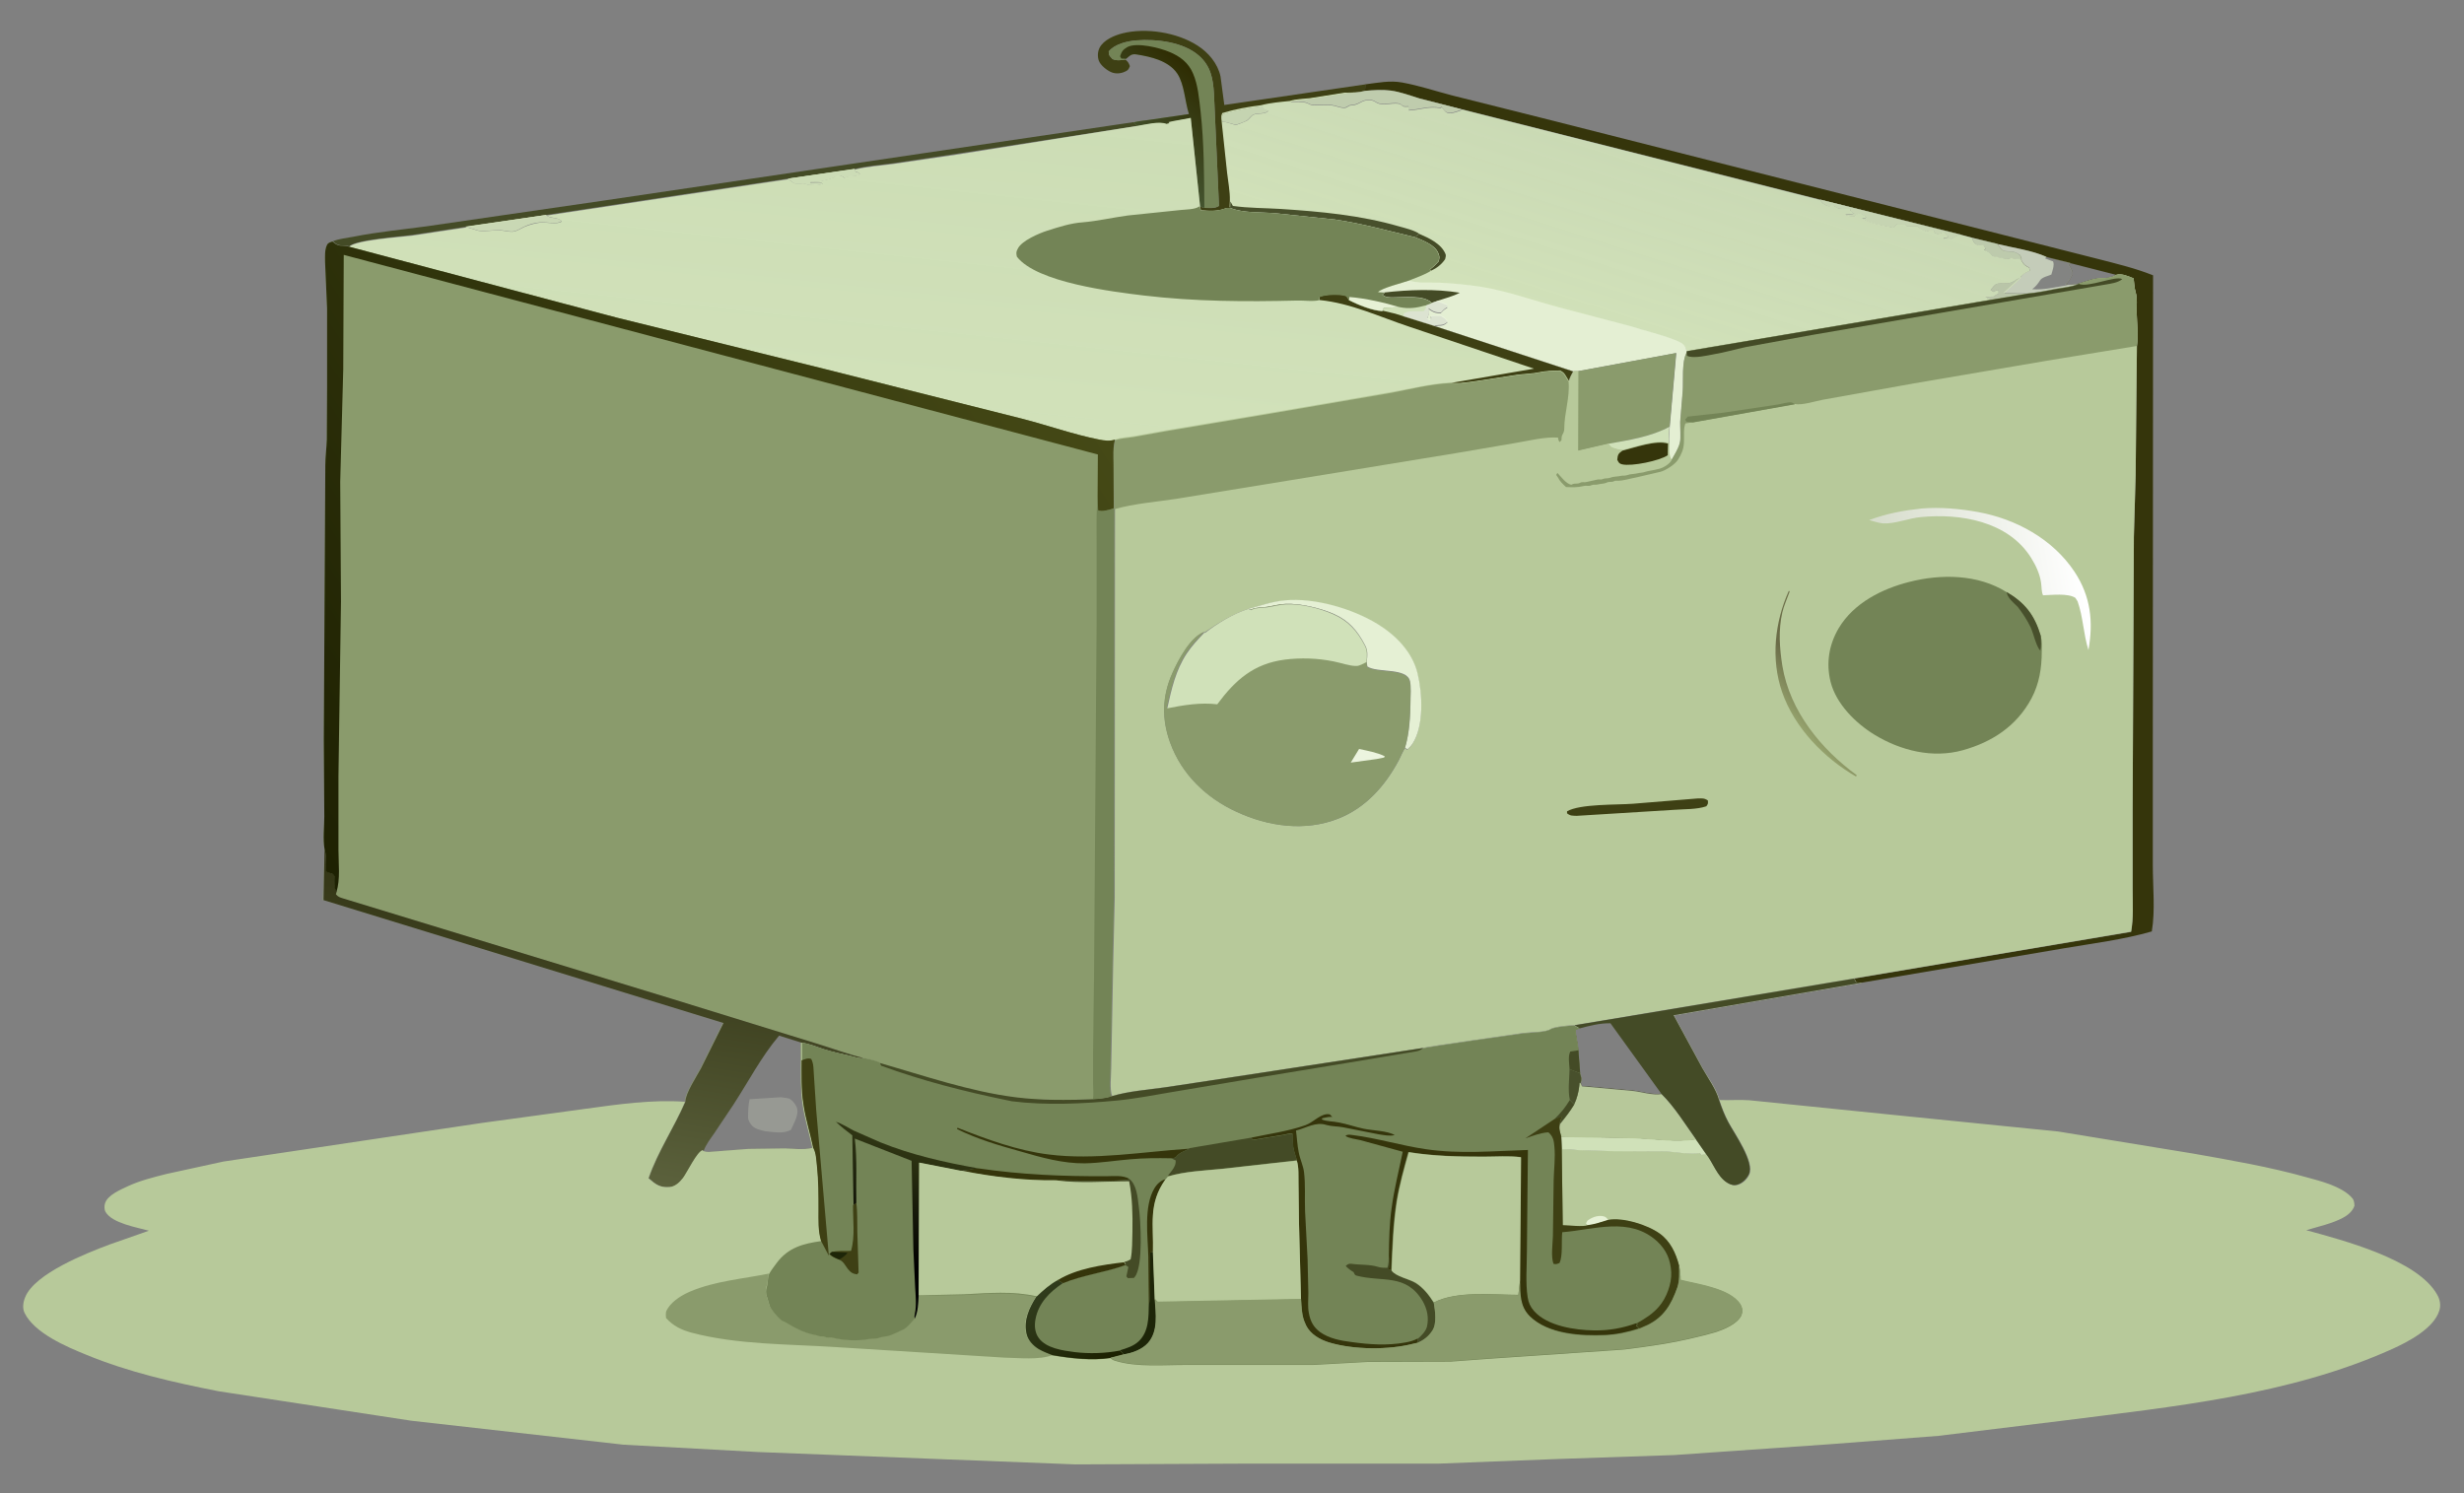 <?xml version="1.0" encoding="utf-8"?>
<!-- Generator: Adobe Illustrator 26.2.1, SVG Export Plug-In . SVG Version: 6.00 Build 0)  -->
<svg version="1.1" id="圖層_1" xmlns="http://www.w3.org/2000/svg" xmlns:xlink="http://www.w3.org/1999/xlink" x="0px" y="0px"
	 viewBox="0 0 976.3 591.7" style="enable-background:new 0 0 976.3 591.7;" xml:space="preserve">
<rect x="0" y="0" width="976.3" height="591.7" fill="#808080" stroke="none"/>
<style type="text/css">
	.st0{fill:#3E4014;}
	.st1{fill:#444B26;}
	.st2{fill:#738456;}
	.st3{fill:url(#SVGID_1_);}
	.st4{fill:#35350B;}
	.st5{fill:#E6F1D5;fill-opacity:0.671;}
	.st6{fill:#D0E1B9;fill-opacity:5.098039e-02;}
	.st7{fill:url(#SVGID_00000018958287138577572060000005981624691660191121_);}
	.st8{fill:#D0E1B9;fill-opacity:0.71;}
	.st9{fill:#D0E1B9;fill-opacity:0.761;}
	.st10{fill:#D0E1B9;fill-opacity:0.855;}
	.st11{fill:#D0E1B9;fill-opacity:0.867;}
	.st12{fill:#48502C;}
	.st13{fill:#D0E1B9;fill-opacity:0.788;}
	.st14{fill:#E6F1D5;fill-opacity:0.977;}
	.st15{fill:#ECF4DF;fill-opacity:0.851;}
	.st16{fill:#D0E1B9;}
	.st17{fill:#8A9B6C;}
	.st18{fill:#D0E1B9;fill-opacity:0.988;}
	.st19{fill:url(#SVGID_00000045582522066850179890000010397740012122273434_);}
	.st20{fill:#D0E1B9;fill-opacity:0.945;}
	.st21{fill:#D0E1B9;fill-opacity:0.906;}
	.st22{fill:#E6F1D5;}
	.st23{fill:url(#SVGID_00000168797245119749851780000001428588210744813717_);}
	.st24{fill:#E6F1D5;fill-opacity:0.231;}
	.st25{fill:url(#SVGID_00000052826775160794340480000010958856366203369917_);}
	.st26{fill:#B7C99A;}
	.st27{fill:url(#SVGID_00000166642485673955478170000010058564176759050668_);}
	.st28{fill:#E6F1D5;fill-opacity:0.984;}
	.st29{fill:url(#SVGID_00000178180560134301666720000007981351129759988886_);}
	.st30{fill:#ECF4DF;}
	.st31{fill:#B7C99A;fill-opacity:0.98;}
	.st32{fill:#1D2508;}
	.st33{fill:url(#SVGID_00000065062526620315939730000006779274097125245370_);}
	.st34{fill:url(#SVGID_00000011737973029206758210000016084071230056439170_);}
</style>
<path class="st0" d="M445.9,23.6c1.1,0.9,1.3,1.3,1.8,2.6c-0.6,1.5-0.8,1.7-2.2,2.3c-1.6,0.7-3.6,0.8-5.2,0.1
	c-1.7-0.7-4.2-2.7-4.9-4.5c-0.6-1.6-0.5-3.7,0.3-5.2c1.6-3.1,5.9-4.9,9.1-5.7c9.2-2.3,21.5-0.4,29.6,4.8c4.3,2.7,8.1,7.1,9.2,12.3
	l1.5,11.3l56.1-8.2l-0.3,2.6c-2.5,0.7-5.1,0.7-7.7,1.1l-13.9,2.2c-2.5,0.3-5.5,0.3-7.9,1.1c-3.8,0.4-7.8,0.7-11.5,1.7
	c-5.1,0.6-10.4,1.6-15.3,3.1c-0.6,1.1-0.5,1.8-0.3,3l2.2,20.6c0.4,3.6,1.2,7.5,1.1,11.1l-0.1,2.6c-0.7-0.1-1.2-0.1-2,0.2
	c-3.1,1.2-6.4,1-9.7,0.7l-0.3-1.6l1.7,0.6c1.9,0,4.1,0.4,5.8-0.8l-2-44.6c-0.4-6-1.3-10.8-5.9-14.9c-6.2-5.5-16.9-6.7-24.8-6.1
	c-3.6,0.3-8.6,1.4-11,4.4c0,1.7,0.4,1.8,1.5,3c1.6,0.7,2.8,0.5,4.4,0.3L445.9,23.6z"/>
<path class="st1" d="M131.9,95.6c2.4-1,5.6-1.3,8.2-1.8c9.5-1.9,19.2-2.8,28.8-4.1l69.5-10.1l149.9-22.2l60.9-9
	c0.5,0.5,1,0.9,1.4,1.5l-71.3,11L354,64.7c-5.1,0.7-10.4,1-15.4,2.3l-26.5,3.8l-95.8,14.4l-31.8,4.7l-21.1,3.2
	c-4.8,0.7-22.3,1.8-25,4.5c-0.7-0.2-1.2-0.3-1.9-0.3C134.2,97.3,133.5,97,131.9,95.6z"/>
<path class="st2" d="M445.9,23.6l-0.7,0.1c-1.7,0.2-2.8,0.4-4.4-0.3c-1-1.2-1.5-1.4-1.5-3c2.4-3,7.4-4.1,11-4.4
	c7.8-0.6,18.6,0.6,24.8,6.1c4.6,4.1,5.5,8.9,5.9,14.9l2,44.6c-1.6,1.1-3.8,0.7-5.8,0.8l-1.7-0.6l-3.7-35l-4.8,0.9
	c-1.4,0.2-2.7,0.5-4,0.8l0.4,0.4l-1.2,0.3c-2.9-1.2-8.5,0.3-11.7,0.8c-0.4-0.6-0.9-1-1.4-1.5c2.2-0.6,4.7-0.7,7-1.1l15-2.2
	c-1.6-4.9-1.8-11.8-4.6-16c-3.4-5.1-10.4-6.7-16-7.6c-2.2-0.3-2.7,0.4-4.4,1.7L445.9,23.6z"/>
<linearGradient id="SVGID_1_" gradientUnits="userSpaceOnUse" x1="240.125" y1="877.423" x2="222.518" y2="858.281" gradientTransform="matrix(1.333 0 0 -1.381 156.955 1245.065)">
	<stop  offset="0" style="stop-color:#2F2D03"/>
	<stop  offset="1" style="stop-color:#43532E"/>
</linearGradient>
<path class="st3" d="M446.2,23.3l-1.9-0.1l-0.5-0.9c0.6-1.8,1.1-2.6,2.8-3.6c3.7-2.1,13.1,0.3,16.8,1.9c4.1,1.7,7.5,4.2,9.3,8.5
	c2,4.6,2.4,10,3,15c1.4,12.7,1.4,25.5,1.5,38.3l-1.7-0.6l-3.7-35l-4.8,0.9c-1.4,0.2-2.7,0.5-4,0.8l0.4,0.4l-1.2,0.3
	c-2.9-1.2-8.5,0.3-11.7,0.8c-0.4-0.6-0.9-1-1.4-1.5c2.2-0.6,4.7-0.7,7-1.1l15-2.2c-1.6-4.9-1.8-11.8-4.6-16
	c-3.4-5.1-10.4-6.7-16-7.6C448.3,21.2,447.8,22,446.2,23.3z"/>
<path class="st4" d="M541.1,33.4c4.9-0.6,9.6-1.6,14.5-0.7c6.6,1.2,13.2,3.4,19.7,5.1l35.5,8.9l122.3,31l72.1,18.3l26.8,6.8
	c7.3,1.9,14.1,3.5,21.1,6.3L853,293.8l0,49.2c0,8.4,1,17.9-0.4,26.1c-11.5,3.3-23.2,4.7-34.9,6.7l-80,13.6l-2.2-0.1l-0.8-1.5
	l109.7-18.5c1-5.5,0.6-11.3,0.6-16.8l0-31.4l0.5-108.4l0.7-24.4l0.5-51.1c0.6-4.3,0-9.2-0.1-13.5c0-2.4,0.3-5.6-0.4-7.8
	c-0.5-1.8-0.6-3.7-0.8-5.5c-2-0.8-4.8-2.1-6.9-1.4c-2.6,1.8-5.5,1-8.4,1.6c-2.1,0.5-4.3,1.3-6.5,1.9l-0.3,0.2
	c-2.5,1.1-5.6,1.3-8.3,1.8c-3.9,0.7-7.8,1.6-11.7,1.9l-9.2-0.3l6.6-6.1l0.2-0.2l0.1-0.3c0.9-1,1.8-1.6,3.1-2l0.3-0.1l-0.2-1.3
	c-1.5-0.7-2.2-1.2-3-2.7l-0.2-0.4c0.2-0.7-0.2-1.2-0.4-1.8c-2.3-1.7-3-1.3-5.6-1.6c-1.9-0.2-2.4-1.5-3.4-2.9l-10.1-2.5l-4.5-1.2
	l-55.7-13.9L579.3,43.3L562.4,39c-3.6-1-7.6-2.6-11.3-3.1c-3.5-0.5-6.9-0.2-10.3,0.1L541.1,33.4z M791.5,96.7c1,1.4,1.5,2.7,3.4,2.9
	c2.6,0.3,3.3-0.2,5.6,1.6c0.2,0.7,0.6,1.2,0.4,1.8l0.2,0.4c0.8,1.5,1.5,2,3,2.7l0.2,1.3l-0.3,0.1c-1.3,0.4-2.1,1-3.1,2l-0.1,0.3
	l-0.2,0.2l-6.6,6.1l9.2,0.3c3.9-0.3,7.8-1.2,11.7-1.9c2.7-0.5,5.8-0.7,8.3-1.8l-3.8,0.3l-0.9-0.4c1.4-1.1,1.9-2.3,2.7-3.9
	c-0.4-1.8-0.4-2.3-1.6-3.7l0.8-0.6l0-0.1l-9.4-2.4C805.2,99.2,797.5,98.2,791.5,96.7z M820.4,104.3l-0.8,0.6
	c1.2,1.4,1.3,1.9,1.6,3.7c-0.8,1.6-1.3,2.8-2.7,3.9l0.9,0.4l3.8-0.3l0.3-0.2c2.1-0.6,4.3-1.5,6.5-1.9c2.9-0.6,5.8,0.2,8.4-1.6
	L820.4,104.3z"/>
<path class="st5" d="M791.5,96.7c6.1,1.5,13.8,2.5,19.4,5.1l9.4,2.4l0,0.1l-0.8,0.6c1.2,1.4,1.3,1.9,1.6,3.7
	c-0.8,1.6-1.3,2.8-2.7,3.9l0.9,0.4l3.8-0.3c-2.5,1.1-5.6,1.3-8.3,1.8c-3.9,0.7-7.8,1.6-11.7,1.9l-9.2-0.3l6.6-6.1l0.2-0.2l0.1-0.3
	c0.9-1,1.8-1.6,3.1-2l0.3-0.1l-0.2-1.3c-1.5-0.7-2.2-1.2-3-2.7l-0.2-0.4c0.2-0.7-0.2-1.2-0.4-1.8c-2.3-1.7-3-1.3-5.6-1.6
	C793,99.4,792.4,98.1,791.5,96.7z M810.9,101.8l-0.6,0.6l3.2,1.2c0.6,1.5-0.3,3.7-0.7,5.2c-1.2,0.5-3.7,1.1-4.4,2.2
	c-0.9,1.4-1.8,2.6-3.2,3.6c4.4,0.4,9.7-0.9,14.1-1.6l0,0l-0.9-0.4c1.4-1.1,1.9-2.3,2.7-3.9c-0.4-1.8-0.4-2.3-1.6-3.7l0.8-0.6l0-0.1
	L810.9,101.8z"/>
<path class="st6" d="M810.9,101.8l9.4,2.4l0,0.1l-0.8,0.6c1.2,1.4,1.3,1.9,1.6,3.7c-0.8,1.6-1.3,2.8-2.7,3.9l0.9,0.4l0,0
	c-4.4,0.7-9.7,2-14.1,1.6c1.4-1,2.2-2.2,3.2-3.6c0.7-1.1,3.2-1.7,4.4-2.2c0.4-1.5,1.3-3.8,0.7-5.2l-3.2-1.2L810.9,101.8z"/>
<linearGradient id="SVGID_00000072961870315764922070000002437199957063980719_" gradientUnits="userSpaceOnUse" x1="371.125" y1="862.256" x2="353.984" y2="806.337" gradientTransform="matrix(1.333 0 0 -1.381 156.955 1245.065)">
	<stop  offset="0" style="stop-color:#CFE0B8;stop-opacity:0.925"/>
	<stop  offset="1" style="stop-color:#D1E1B9"/>
</linearGradient>
<path style="fill:url(#SVGID_00000072961870315764922070000002437199957063980719_);" d="M540.8,36c3.5-0.3,6.8-0.5,10.3-0.1
	c3.7,0.5,7.7,2,11.3,3.1l16.9,4.4l141.8,35.8L776.8,93l4.5,1.2l10.1,2.5c1,1.4,1.5,2.7,3.4,2.9c2.6,0.3,3.3-0.2,5.6,1.6
	c0.2,0.7,0.6,1.2,0.4,1.8l0.2,0.4c0.8,1.5,1.5,2,3,2.7l0.2,1.3l-0.3,0.1c-1.3,0.4-2.1,1-3.1,2l-0.1,0.3l-0.2,0.2l-6.6,6.1l9.2,0.3
	l-13.6,2.3l-121.3,20.5l-0.1,0.6c-1.9,3.8-1.2,10.9-1.5,15.1l-1,12.2c-0.1,2.6,0.4,6.1-0.2,8.6c-0.6,2.2-2.1,4.7-3.3,6.7
	c-1.5-1.4-1-4.7-1-6.8l-0.4,0c-4.7-1.4-13.2,1.7-18.1,2.8l-0.5-0.1c-0.7-0.1-1.2-0.1-1.9-0.3c-1.6-0.5-2.3-0.5-3.2-2.1l-12.1,2.8
	l0.1-31.7l-1.9,0.1l-55-18l-11.8-3.7c-2.8-1-5.8-1.6-8.7-2.4l0.6-1.3l6.2-0.3c3.8,0.9,6.7,0.3,10.5-0.7l2.2-0.9
	c-2.9-3.2-10.8-2.2-15-2.2c-1.8,0-3.2,0.1-4.6-1.1l0.9-0.8l-2.6-0.2c1.1-1.6,10-3.7,12.2-4.6c3-1.1,6.1-2.2,8.8-3.9l-0.5-0.5
	c1.3-1,2.4-2.1,3.5-3.3c0.3-1.4,0.4-1.8-0.2-3.2c-1.3-3.2-6.3-5.1-9.2-6.3c-10.6-2.5-20.9-5.4-31.7-7l-23.7-2.5
	c-5.4-0.4-12.7,0-17.8-2.1l0.1-2.6c0.1-3.6-0.7-7.5-1.1-11.1l-2.2-20.6c-0.2-1.2-0.2-1.9,0.3-3c4.9-1.5,10.2-2.5,15.3-3.1
	c3.7-1,7.7-1.3,11.5-1.7c2.4-0.8,5.4-0.8,7.9-1.1l13.9-2.2C535.7,36.7,538.3,36.7,540.8,36z M548.5,115.9l-0.9,0.8
	c1.4,1.3,2.8,1.1,4.6,1.1c4.2,0.1,12.1-0.9,15,2.2L565,121c-3.7,1-6.7,1.5-10.5,0.7l-6.2,0.3l-0.6,1.3c2.9,0.7,5.9,1.3,8.7,2.4
	l11.8,3.7l55,18l1.9-0.1l-0.1,31.7l12.1-2.8c0.9,1.6,1.6,1.6,3.2,2.1c0.6,0.2,1.2,0.3,1.9,0.3l0.5,0.1c4.9-1.2,13.4-4.3,18.1-2.8
	l0.4,0c0,2-0.4,5.3,1,6.8c1.1-2,2.7-4.5,3.3-6.7c0.7-2.5,0.1-6,0.2-8.6l1-12.2c0.3-4.3-0.5-11.4,1.5-15.1l0.1-0.6
	c-0.1-0.6-0.3-1.2-0.6-1.8c-0.7-1.4-2.8-2.2-4.1-2.7c-5.8-2.3-11.8-3.7-17.7-5.5l-28.5-7.5c-10-2.7-20-6.3-30.2-8
	c-5.7-1-11.2-1.4-17-1.7c-4-0.2-8.2,0.4-12.1-0.9c-2.2,0.8-11.1,3-12.2,4.6L548.5,115.9z M540.8,36c-2.5,0.7-5.1,0.7-7.7,1.1
	l-13.9,2.2c-2.5,0.3-5.5,0.3-7.9,1.1c1.9,0,4.2-0.1,6,0.3c1,0.2,1.7,0.9,2.7,1c2.6,0.2,5.2-0.3,7.8,0.1c1.6,0.2,3.2,1,4.8,1
	c1.3,0,1.6-1,2.8-1c2.9,0,4.2-2.2,7-2.1c2.3,0,2.5,1.1,4.3,1.5c2.3,0.6,5.9-0.7,8.1,0.1c0.1,0,1.1,0.9,1.2,0.9
	c0.4,0.2,1.7,0.1,2.2,0.1l0,1.5c4.3-0.2,8.2-1.8,12.5-0.9l0.6-0.4c0.9,1.1,1.5,2.3,2.9,2.4c1.7,0.1,3.6-0.8,5.2-1.3L562.4,39
	c-3.6-1-7.6-2.6-11.3-3.1C547.7,35.5,544.3,35.7,540.8,36z M721.2,79.1c0.7,1.4,1.8,2.1,3.2,2.6c0.7,0.2,1.4-0.4,2-0.2
	c0.6,0.1,1.2,0.8,1.8,1c1,0.4,3.7,0.2,5,0.3l0.1,0.8l1.4,1c-1.2,0.3-2.3,0.3-3.5,0.4c0.9,0.7,2.5,0.6,3.6,0.7c0.6-0.5,1.1-1.2,2-1.1
	c1,0.1,1.4,0.5,2.1,1l0.5,0.3l-0.3,0.5l-1.3,0.1c3.8,2.4,8.2,2.7,12.5,3.7c0.5-0.5,0.9-0.9,1.3-1.5l3.2,0l0.8,0.9l4.2,0l0.5,0.5
	c0.9,0.8,2,1.2,3,1.6l0.4-0.1c0.9-0.3,1.6-0.5,2.6-0.2l-0.1,0.6c0.3,0.2,1.3,0.7,1.6,0.7c0.7,0,1.9-0.8,2.5-0.7
	c0.2,0.1,1.4,1.3,1.6,1.6l-0.4,0.5l-1.4,0.1l0.4,0.6c0.7,0,2.2,0.2,2.8-0.2c1.1-0.8,2.2-1.3,3.5-1.7L721.2,79.1z M484.2,48.2
	c2.1,0.1,3.7,1.1,5.7,1.3c1.3-0.5,2.8-1,4-1.6c1-0.5,1.9-2,2.7-2.4c1.9-0.8,4.6,0,6.1-1.6c-1.7-0.4-1.8-0.4-2.9-1.7
	c-5.1,0.6-10.4,1.6-15.3,3.1C484,46.3,484.1,46.9,484.2,48.2z M781.3,94.2c0.7,1.6,0.7,2.3,2.4,2.9c0.8,0.3,1.4,0.1,2.2,0l0.9,1.4
	l-0.7,0.6l0.5,0.2c1.3,0.6,2.1,1,2.9,2.2c1.6,0.4,3.3,0.6,4.9,1c1,0.3,1.5,0.1,2.5-0.3l0.7,0.2c0.8,0.2,1.5,0.2,2.3,0.2
	c0.5,0,0.3,0,0.9,0.3c0.2-0.7-0.2-1.2-0.4-1.8c-2.3-1.7-3-1.3-5.6-1.6c-1.9-0.2-2.4-1.5-3.4-2.9L781.3,94.2z M789.7,118.8l13.6-2.3
	l-9.2-0.3l6.6-6.1l0.2-0.2c-1.3,0.5-2.1,0.9-3.3,1.7c-1.7,1.2-4.8,0.2-6.7,1c-0.5,0.2-1.8,1.8-2.2,2.3l1.3,0.8
	c0.8-0.6,0.9-0.7,1.9-0.7l0,1.4l-0.5,0.2c-0.6,0.2-0.9,0.5-1.3,0.9l-3.4,0.1C787.4,118.3,788.7,118.5,789.7,118.8z"/>
<path class="st1" d="M560.6,94l1.8-1.3c3.7,1.6,8.8,3.9,10.4,8.1c0.2,0.6-0.1,1.3-0.2,1.9c-1.4,2.1-3.4,3.6-5.6,4.6l-0.5-0.5
	c1.3-1,2.4-2.1,3.5-3.3c0.3-1.4,0.4-1.8-0.2-3.2C568.5,97,563.5,95.2,560.6,94z"/>
<path class="st8" d="M789.7,118.8c-1-0.3-2.3-0.4-3-1.2l3.4-0.1c0.4-0.4,0.7-0.7,1.3-0.9l0.5-0.2l0-1.4c-1,0-1.1,0.1-1.9,0.7
	l-1.3-0.8c0.5-0.5,1.7-2.1,2.2-2.3c1.9-0.9,5,0.2,6.7-1c1.1-0.8,2-1.2,3.3-1.7l-0.2,0.2l-6.6,6.1l9.2,0.3L789.7,118.8z"/>
<path class="st9" d="M781.3,94.2l10.1,2.5c1,1.4,1.5,2.7,3.4,2.9c2.6,0.3,3.3-0.2,5.6,1.6c0.2,0.7,0.6,1.2,0.4,1.8
	c-0.5-0.3-0.4-0.3-0.9-0.3c-0.8,0-1.5,0-2.3-0.2l-0.7-0.2c-0.9,0.3-1.5,0.5-2.5,0.3c-1.6-0.4-3.2-0.5-4.9-1
	c-0.8-1.2-1.7-1.6-2.9-2.2l-0.5-0.2l0.7-0.6l-0.9-1.4c-0.8,0.2-1.4,0.3-2.2,0C782,96.5,782,95.8,781.3,94.2z"/>
<path class="st10" d="M484.2,48.2c-0.2-1.2-0.2-1.9,0.3-3c4.9-1.5,10.2-2.5,15.3-3.1c1.1,1.3,1.3,1.3,2.9,1.7
	c-1.5,1.6-4.2,0.8-6.1,1.6c-0.9,0.4-1.8,1.9-2.7,2.4c-1.2,0.7-2.7,1.1-4,1.6C487.9,49.2,486.3,48.3,484.2,48.2z"/>
<path class="st11" d="M721.2,79.1L776.8,93c-1.3,0.4-2.4,0.9-3.5,1.7c-0.6,0.4-2,0.2-2.8,0.2l-0.4-0.6l1.4-0.1l0.4-0.5
	c-0.3-0.3-1.4-1.5-1.6-1.6c-0.6-0.1-1.8,0.7-2.5,0.7c-0.3,0-1.2-0.6-1.6-0.7l0.1-0.6c-1-0.3-1.6-0.1-2.6,0.2l-0.4,0.1
	c-1.1-0.4-2.2-0.8-3-1.6l-0.5-0.5l-4.2,0l-0.8-0.9l-3.2,0c-0.4,0.5-0.8,1-1.3,1.5c-4.3-1-8.7-1.2-12.5-3.7l1.3-0.1l0.3-0.5l-0.5-0.3
	c-0.8-0.5-1.2-0.9-2.1-1c-0.8-0.1-1.3,0.6-2,1.1c-1.1-0.1-2.7,0-3.6-0.7c1.2-0.1,2.3-0.1,3.5-0.4l-1.4-1l-0.1-0.8
	c-1.2-0.1-4,0-5-0.3c-0.6-0.2-1.1-0.9-1.8-1c-0.6-0.1-1.4,0.5-2,0.2C722.9,81.2,721.9,80.5,721.2,79.1z"/>
<path class="st12" d="M487.5,79.8l1,1.8c6.3,0.9,12.6,0.8,18.9,1.2c15.6,1,31.8,2.5,46.9,6.9c2.4,0.7,6.1,1.5,8.1,3l-1.8,1.3
	c-10.6-2.5-20.9-5.4-31.7-7l-23.7-2.5c-5.4-0.4-12.7,0-17.8-2.1L487.5,79.8z"/>
<path class="st13" d="M540.8,36c3.5-0.3,6.8-0.5,10.3-0.1c3.7,0.5,7.7,2,11.3,3.1l16.9,4.4c-1.6,0.5-3.5,1.4-5.2,1.3
	c-1.4-0.1-2.1-1.3-2.9-2.4l-0.6,0.4c-4.3-0.9-8.2,0.7-12.5,0.9l0-1.5c-0.5,0-1.8,0.1-2.2-0.1c-0.1,0-1.1-0.9-1.2-0.9
	c-2.2-0.8-5.8,0.5-8.1-0.1c-1.8-0.5-2-1.5-4.3-1.5c-2.8,0-4.1,2.1-7,2.1c-1.1,0-1.5,1-2.8,1c-1.6,0-3.2-0.8-4.8-1
	c-2.6-0.4-5.2,0.1-7.8-0.1c-1-0.1-1.7-0.8-2.7-1c-1.8-0.4-4.2-0.2-6-0.3c2.4-0.8,5.4-0.8,7.9-1.1l13.9-2.2
	C535.7,36.7,538.3,36.7,540.8,36z"/>
<path class="st14" d="M548.5,115.9l-2.6-0.2c1.1-1.6,10-3.7,12.2-4.6c3.9,1.3,8,0.7,12.1,0.9c5.8,0.3,11.3,0.8,17,1.7
	c10.2,1.7,20.2,5.3,30.2,8l28.5,7.5c5.9,1.9,11.9,3.2,17.7,5.5c1.3,0.5,3.4,1.3,4.1,2.7c0.3,0.6,0.5,1.2,0.6,1.8l-0.1,0.6
	c-1.9,3.8-1.2,10.9-1.5,15.1l-1,12.2c-0.1,2.6,0.4,6.1-0.2,8.6c-0.6,2.2-2.1,4.7-3.3,6.7c-1.5-1.4-1-4.7-1-6.8l-0.4,0
	c-4.7-1.4-13.2,1.7-18.1,2.8l-0.5-0.1c-0.7-0.1-1.2-0.1-1.9-0.3c-1.6-0.5-2.3-0.5-3.2-2.1l-12.1,2.8l0.1-31.7l-1.9,0.1l-55-18
	l-11.8-3.7c-2.8-1-5.8-1.6-8.7-2.4l0.6-1.3l6.2-0.3c3.8,0.9,6.7,0.3,10.5-0.7l2.2-0.9c-2.9-3.2-10.8-2.2-15-2.2
	c-1.8,0-3.2,0.1-4.6-1.1L548.5,115.9z M625.2,147.1l-0.1,31.7l12.1-2.8c0.9,1.6,1.6,1.6,3.2,2.1c0.6,0.2,1.2,0.3,1.9,0.3l0.5,0.1
	c4.9-1.2,13.4-4.3,18.1-2.8l0.4,0c-0.1-2.2,0.2-4.4,0.3-6.5l2.6-29.3L625.2,147.1z M567.2,120.1L565,121c-3.7,1-6.7,1.5-10.5,0.7
	l-6.2,0.3l-0.6,1.3c2.9,0.7,5.9,1.3,8.7,2.4l11.8,3.7c2.5-0.7,3.2,0.3,5.3-1.6c-0.5-1.5-1.5-1.8-2.7-2.6c-1.2,0-2.7-0.2-3.9,0.3
	l0.1,1l-0.5,0.5l-1.1-0.6l0.2-0.4l0.2-0.6c0.4-1,0.3-1.6,0.2-2.6l-0.1-0.4c1.9,1.3,2.8,1.8,5,1.7c0.6-0.7,1.2-1.3,2-1.8l0.5-0.2
	l-0.1-1.2l-3.5-1.4L567.2,120.1z"/>
<path class="st1" d="M548.5,115.9c9.8-1.1,20.1-1.5,29.9,0.1c-2.8,1.5-5.6,2.1-8.5,3.1l-2.7,0.9c-2.9-3.2-10.8-2.2-15-2.2
	c-1.8,0-3.2,0.1-4.6-1.1L548.5,115.9z"/>
<path class="st15" d="M567.2,120.1l2.7-0.9l3.5,1.4l0.1,1.2l-0.5,0.2c-0.8,0.5-1.4,1.1-2,1.8c-2.2,0.1-3.2-0.4-5-1.7l0.1,0.4
	c0.1,1,0.2,1.7-0.2,2.6l-0.2,0.6l-0.2,0.4l1.1,0.6l0.5-0.5l-0.1-1c1.2-0.5,2.6-0.3,3.9-0.3c1.2,0.8,2.3,1.1,2.7,2.6
	c-2.2,1.9-2.9,0.9-5.3,1.6l-11.8-3.7c-2.8-1-5.8-1.6-8.7-2.4l0.6-1.3l6.2-0.3c3.8,0.9,6.7,0.3,10.5-0.7L567.2,120.1z"/>
<path class="st16" d="M554.5,121.6c3.8,0.9,6.7,0.3,10.5-0.7c0.1,1.4,0,1.3-0.9,2.4c-2.1,0.2-6.5-0.5-8,1.1l0.1,0.4
	c0.2,0.5,0.2,0.3,0.1,0.7c-2.8-1-5.8-1.6-8.7-2.4l0.6-1.3L554.5,121.6z"/>
<path class="st17" d="M625.2,147.1l38.9-7.2l-2.6,29.3c-0.2,2.2-0.4,4.4-0.3,6.5l-0.4,0c-4.7-1.4-13.2,1.7-18.1,2.8l-0.5-0.1
	c-0.7-0.1-1.2-0.1-1.9-0.3c-1.6-0.5-2.3-0.5-3.2-2.1l-12.1,2.8L625.2,147.1z M661.5,169.1c-7.3,4-16.2,5.2-24.3,6.9
	c0.9,1.6,1.6,1.6,3.2,2.1c0.6,0.2,1.2,0.3,1.9,0.3l0.5,0.1c4.9-1.2,13.4-4.3,18.1-2.8l0.4,0C661.1,173.5,661.3,171.3,661.5,169.1z"
	/>
<path class="st18" d="M661.5,169.1c-0.2,2.2-0.4,4.4-0.3,6.5l-0.4,0c-4.7-1.4-13.2,1.7-18.1,2.8l-0.5-0.1c-0.7-0.1-1.2-0.1-1.9-0.3
	c-1.6-0.5-2.3-0.5-3.2-2.1C645.3,174.4,654.2,173.1,661.5,169.1z"/>
<linearGradient id="SVGID_00000116217909525696423810000004000795433195187343_" gradientUnits="userSpaceOnUse" x1="173.88" y1="870.629" x2="164.576" y2="780.573" gradientTransform="matrix(1.333 0 0 -1.381 156.955 1245.065)">
	<stop  offset="0" style="stop-color:#CFE0B7;stop-opacity:0.965"/>
	<stop  offset="1" style="stop-color:#D1E1B9"/>
</linearGradient>
<path style="fill:url(#SVGID_00000116217909525696423810000004000795433195187343_);" d="M450.5,49.9c3.2-0.5,8.8-2,11.7-0.8
	l1.2-0.3l-0.4-0.4c1.3-0.3,2.6-0.6,4-0.8l4.8-0.9l3.7,35l0.3,1.6c3.3,0.3,6.6,0.5,9.7-0.7c0.7-0.3,1.2-0.2,2-0.2
	c5.1,2.1,12.3,1.6,17.8,2.1l23.7,2.5c10.9,1.6,21.1,4.5,31.7,7c2.9,1.2,7.9,3,9.2,6.3c0.6,1.4,0.5,1.8,0.2,3.2
	c-1.1,1.2-2.2,2.3-3.5,3.3l0.5,0.5c-2.7,1.7-5.9,2.7-8.8,3.9c-2.2,0.8-11.1,3-12.2,4.6l2.6,0.2l-0.9,0.8c1.4,1.3,2.8,1.1,4.6,1.1
	c4.2,0.1,12.1-0.9,15,2.2L565,121c-3.7,1-6.7,1.5-10.5,0.7l-6.2,0.3l-0.6,1.3c2.9,0.7,5.9,1.3,8.7,2.4l11.8,3.7l55,18
	c-0.7,1.3-1.4,2.6-1.8,4l-1.6-2.6c-0.5-0.8-1.2-1.1-1.9-1.6c-2.8,0-5.5,0.1-8.3,0.7c-2.8,0.7-5.8,0.6-8.7,1l-17.7,2.7
	c-2.9,0.3-5.8,0.9-8.7,0.4c-7.7,0.4-15.7,2.4-23.3,3.7l-47.7,8.2l-41.6,7l-12.8,2.3c-2.3,0.4-4.9,0.5-7.2,1.2
	c-2.1,0.7-4.1,0.4-6.2,0c-10.2-2.1-20.5-5.8-30.7-8.3l-78.6-19.8l-82.2-20.3l-106-28.1c2.7-2.8,20.3-3.9,25-4.5l21.1-3.2l31.8-4.7
	l95.8-14.4l26.5-3.8c5-1.3,10.3-1.6,15.4-2.3l25.2-3.7L450.5,49.9z M216.3,85.2l-31.8,4.7l3.9,1.2l0.5,0.2c2.5,0.7,6.7-0.2,9.4,0
	c1.6,0.1,3.4,0.7,5.1,0.5c1.5-0.2,2.9-1.2,4.2-1.8c2.1-0.9,4.2-1.5,6.5-1.8c2.5-0.2,6.6,0.9,8.5-0.4c-0.2-0.3-0.4-0.5-0.7-0.7
	C219.9,85.9,218.3,86.7,216.3,85.2z M312.2,70.8c0.7,0.5,2,1.7,2.8,1.9c1.7,0.5,3.4-0.6,5,0.5c1.8,0,4.6,0.5,6-0.5
	c-1.2-0.6-3.6-0.3-5-0.3L321,72c1.4,0,3.2,0.2,4.5-0.3c1.6-0.5,4.2-0.8,5.4-1.8l0.4-0.4c1.8,0,1.9-0.1,3.3,1
	c1.7-1.2,4.5-0.3,6.2-1.5c-0.8-0.8-1-0.8-2-1.1l-0.2-1L312.2,70.8z"/>
<path class="st20" d="M312.2,70.8l26.5-3.8l0.2,1c1.1,0.3,1.2,0.3,2,1.1c-1.7,1.2-4.5,0.4-6.2,1.5c-1.3-1.1-1.5-1-3.3-1L331,70
	c-1.3,1-3.8,1.3-5.4,1.8c-1.4,0.4-3.1,0.3-4.5,0.3l-0.1,0.4c1.4,0,3.8-0.4,5,0.3c-1.4,1-4.2,0.5-6,0.5c-1.6-1.1-3.3,0-5-0.5
	C314.2,72.5,312.9,71.3,312.2,70.8z"/>
<path class="st21" d="M216.3,85.2c2,1.6,3.6,0.8,5.5,1.8c0.3,0.2,0.5,0.4,0.7,0.7c-1.9,1.3-6,0.2-8.5,0.4c-2.3,0.2-4.4,0.8-6.5,1.8
	c-1.3,0.6-2.8,1.7-4.2,1.8c-1.6,0.2-3.4-0.4-5.1-0.5c-2.8-0.1-6.9,0.7-9.4,0l-0.5-0.2l-3.9-1.2L216.3,85.2z"/>
<path class="st0" d="M522.9,118.9l-0.2-1.2c2-1.2,8.2-1.3,10.4-0.6c0.7,0.2,1,1.1,1.4,1.7c3.7,2,9.2,4.2,13.3,4.3
	c2.9,0.7,5.9,1.3,8.7,2.4l11.8,3.7l55,18c-0.7,1.3-1.4,2.6-1.8,4l-1.6-2.6c-0.5-0.8-1.2-1.1-1.9-1.6c-2.8,0-5.5,0.1-8.3,0.7
	c-2.8,0.7-5.8,0.6-8.7,1l-17.7,2.7c-2.9,0.3-5.8,0.9-8.7,0.4l33.2-5.7l-49.3-16.6C546.7,125.6,535.5,120.2,522.9,118.9z"/>
<path class="st2" d="M522.9,118.9c-2.3,0.7-6.5,0.1-9,0.2c-20.4,0.5-40.4,0.4-60.7-2c-12.3-1.5-42.4-5.1-50.3-15.4
	c-0.3-1.5-0.3-1.9,0.4-3.2c1.5-3.1,8.5-6.1,11.7-7.1c4.4-1.4,9.3-3,14-3.3c5.9-0.5,11.9-1.9,17.8-2.7l21.2-2.2
	c2-0.2,5.2-0.2,6.9-1.2l0.5-0.3l0.3,1.6c3.3,0.3,6.6,0.5,9.7-0.7c0.7-0.3,1.2-0.2,2-0.2c5.1,2.1,12.3,1.6,17.8,2.1l23.7,2.5
	c10.9,1.6,21.1,4.5,31.7,7c2.9,1.2,7.9,3,9.2,6.3c0.6,1.4,0.5,1.8,0.2,3.2c-1.1,1.2-2.2,2.3-3.5,3.3l0.5,0.5
	c-2.7,1.7-5.9,2.7-8.8,3.9c-2.2,0.8-11.1,3-12.2,4.6l2.6,0.2l-0.9,0.8c1.4,1.3,2.8,1.1,4.6,1.1c4.2,0.1,12.1-0.9,15,2.2L565,121
	c-3.7,1-6.7,1.5-10.5,0.7l-6.2,0.3l-0.6,1.3c-4.1-0.1-9.6-2.4-13.3-4.3c-0.4-0.6-0.7-1.5-1.4-1.7c-2.3-0.7-8.4-0.6-10.4,0.6
	L522.9,118.9z"/>
<path class="st22" d="M534.5,118.9l0.2-1.2c6.3,0.5,13.8,2.2,19.8,4l-6.2,0.3l-0.6,1.3C543.6,123,538.1,120.8,534.5,118.9z"/>
<path class="st17" d="M128.6,336.5c-0.7-3.9-0.1-9-0.1-13l-0.2-30.4l0.6-108.7c0-3.4,0.5-6.9,0.6-10.3l0.1-20.5l0-31.3l-0.8-18.5
	c0-2.1-0.2-4.6,0.7-6.6c0.5-1.1,1.2-1.1,2.2-1.5c1.6,1.4,2.4,1.7,4.5,1.7c0.7,0,1.3,0.1,1.9,0.3l106,28.1l82.2,20.3l78.6,19.8
	c10.2,2.6,20.4,6.3,30.7,8.3c2.1,0.4,4.1,0.7,6.2,0c-0.9,3.1-0.6,6.6-0.6,9.8l0.1,17.4l0.1,0.2l-0.1,154.1l-0.6,25.8l-0.8,42.1
	c0,2.8-0.7,8.4,0.4,10.9c-2.4,0.9-4.9,0.9-7.4,1.1c-10.3,0.4-20.7,0.5-31-0.8c-18-2.3-35.9-8.5-53.4-13.5c-1.7-1.1-4.5-1.6-6.5-2
	c-2,0.4-3.6-0.4-5.5-0.9c-3.5-0.8-6.8-1.5-10.3-2.6c-3-1-5.8-2.3-8.9-2.6l0,7.1c0,5.7-0.2,11.5,0.6,17.1c0.8,5.8,2.7,11.7,3.9,17.5
	c-3.6,0.9-7.3,0.3-10.9,0.2l-14.7,0.2l-15.5,1.2c-0.8,0-1.4-0.1-2.2-0.4l-0.2-0.3c-2.1,0.3-6.2,9-7.8,11c-1.3,1.7-3.1,3.4-5.3,3.6
	c-3.9,0.3-5.6-1-8.4-3.5c3.7-10.7,10-20,14.5-30.3c0-3.4,4.6-10.3,6.2-13.3l8.9-17.9l-158.5-48.7L128.6,336.5z M128.6,336.5
	l-0.5,20.3l158.5,48.7l-8.9,17.9c-1.6,3-6.2,9.9-6.2,13.3c-4.4,10.3-10.8,19.6-14.5,30.3c2.8,2.4,4.5,3.8,8.4,3.5
	c2.2-0.2,4-1.9,5.3-3.6c1.6-2.1,5.7-10.7,7.8-11l0.2,0.3c0.8,0.3,1.4,0.4,2.2,0.4l15.5-1.2l14.7-0.2c3.6,0.1,7.4,0.6,10.9-0.2
	c-1.2-5.8-3.1-11.7-3.9-17.5c-0.8-5.6-0.6-11.4-0.6-17.1l0-7.1c3.1,0.4,5.9,1.7,8.9,2.6c3.4,1.1,6.8,1.8,10.3,2.6
	c1.9,0.4,3.6,1.2,5.5,0.9c-6.2-1.6-12.3-3.9-18.5-5.7l-57.6-17.8l-130-39.7c-1.3-0.4-2.2-0.6-3.1-1.7l0.3-1.1
	c-1.1-1.7-0.8-4.1-0.8-6.2c-0.9-1.4-1.2-0.9-2.6-1.5c-0.1,0-0.8-0.4-0.8-0.5c-0.2-0.4,0-1.9,0-2.4
	C129.2,340.6,129.2,338.6,128.6,336.5z"/>
<path class="st2" d="M435,196.5l0.2,5.7c1.7,0.8,4.6-0.2,6.2-0.8l0.1,0.2l-0.1,154.1l-0.6,25.8l-0.8,42.1c0,2.8-0.7,8.4,0.4,10.9
	c-2.4,0.9-4.9,0.9-7.4,1.1c0.4-1.8,0.1-4.1,0.1-5.9l0-12.9l0.4-31.6l1-138.8l0-31.1C434.5,209,434.3,202.7,435,196.5z"/>
<linearGradient id="SVGID_00000067198587738724705940000004064887660752078217_" gradientUnits="userSpaceOnUse" x1="60.377" y1="637.809" x2="49.587" y2="566.092" gradientTransform="matrix(1.333 0 0 -1.381 156.955 1245.065)">
	<stop  offset="0" style="stop-color:#353717"/>
	<stop  offset="1" style="stop-color:#5B613C"/>
</linearGradient>
<path style="fill:url(#SVGID_00000067198587738724705940000004064887660752078217_);" d="M128.6,336.5c0.6,2.1,0.6,4.1,0.6,6.2
	c0,0.5-0.2,1.9,0,2.4c0,0.1,0.7,0.5,0.8,0.5c1.3,0.6,1.7,0.2,2.6,1.5c0.1,2.1-0.3,4.5,0.8,6.2l-0.3,1.1c0.9,1.1,1.8,1.3,3.1,1.7
	l130,39.7l57.6,17.8c6.2,1.9,12.3,4.2,18.5,5.7c-2,0.4-3.6-0.4-5.5-0.9c-3.5-0.8-6.8-1.5-10.3-2.6c-3-1-5.8-2.3-8.9-2.6l0,7.1
	c0,5.7-0.2,11.5,0.6,17.1c0.8,5.8,2.7,11.7,3.9,17.5c-3.6,0.9-7.3,0.3-10.9,0.2l-14.7,0.2l-15.5,1.2c-0.8,0-1.4-0.1-2.2-0.4
	l-0.2-0.3c-2.1,0.3-6.2,9-7.8,11c-1.3,1.7-3.1,3.4-5.3,3.6c-3.9,0.3-5.6-1-8.4-3.5c3.7-10.7,10-20,14.5-30.3
	c0-3.4,4.6-10.3,6.2-13.3l8.9-17.9l-158.5-48.7L128.6,336.5z M278.8,456.1c0.8,0.3,1.4,0.4,2.2,0.4l15.5-1.2l14.7-0.2
	c3.6,0.1,7.4,0.6,10.9-0.2c-1.2-5.8-3.1-11.7-3.9-17.5c-0.8-5.6-0.6-11.4-0.6-17.1l0-7.1l-8.9-2.8c-7.1,8.4-12.2,18.3-18.2,27.5
	l-7.5,11.2C281.5,451.3,279.7,453.5,278.8,456.1z"/>
<path class="st24" d="M309.4,434.8l2.8,0.4c1.4,0.3,2.8,2.1,3.4,3.4c1.3,2.8-1.1,6.5-2.2,9.1c-2.8,1.7-6.9,0.9-10.1,0.6
	c-1.7-0.4-3.9-0.8-5.2-2.1c-0.8-0.8-1.7-2.2-1.7-3.4c0-2.4,0.1-4.8,0.6-7.2L309.4,434.8z"/>
<linearGradient id="SVGID_00000172401796759699141750000013501852496520052155_" gradientUnits="userSpaceOnUse" x1="-49.542" y1="695.186" x2="167.341" y2="841.147" gradientTransform="matrix(1.333 0 0 -1.381 156.955 1245.065)">
	<stop  offset="0" style="stop-color:#1E2102"/>
	<stop  offset="1" style="stop-color:#454916"/>
</linearGradient>
<path style="fill:url(#SVGID_00000172401796759699141750000013501852496520052155_);" d="M128.6,336.5c-0.7-3.9-0.1-9-0.1-13
	l-0.2-30.4l0.6-108.7c0-3.4,0.5-6.9,0.6-10.3l0.1-20.5l0-31.3l-0.8-18.5c0-2.1-0.2-4.6,0.7-6.6c0.5-1.1,1.2-1.1,2.2-1.5
	c1.6,1.4,2.4,1.7,4.5,1.7c0.7,0,1.3,0.1,1.9,0.3l106,28.1l82.2,20.3l78.6,19.8c10.2,2.6,20.4,6.3,30.7,8.3c2.1,0.4,4.1,0.7,6.2,0
	c-0.9,3.1-0.6,6.6-0.6,9.8l0.1,17.4c-1.6,0.6-4.6,1.5-6.2,0.8l-0.2-5.7l0.1-16.4l-298.8-79.1l-0.2,45.4l-1.2,44.5l0.3,47.5l-1,69.2
	l0,29.3c0,4.9,0.8,11.8-0.8,16.5c-1.1-1.7-0.8-4.1-0.8-6.2c-0.9-1.4-1.2-0.9-2.6-1.5c-0.1,0-0.8-0.4-0.8-0.5c-0.2-0.4,0-1.9,0-2.4
	C129.2,340.6,129.2,338.6,128.6,336.5z"/>
<path class="st26" d="M838.5,108.9c2.1-0.7,4.9,0.6,6.9,1.4c0.2,1.8,0.3,3.8,0.8,5.5c0.7,2.3,0.4,5.4,0.4,7.8
	c0.1,4.3,0.7,9.3,0.1,13.5l-0.5,51.1l-0.7,24.4l-0.5,108.4l0,31.4c0,5.6,0.4,11.3-0.6,16.8l-109.7,18.5l-110.7,18.5
	c-1.7,0-8.2,0.6-9.5,1.5c-1.9,1.4-8.2,1.3-10.7,1.6c-1.8,0.3-39.5,5.6-39.7,5.9l-73.2,11.2l-29,4.4c-7,1-14.4,1.5-21.2,3.5
	c-1.1-2.5-0.4-8.1-0.4-10.9l0.8-42.1l0.6-25.8l0.1-154.1l-0.1-0.2l-0.1-17.4c0-3.2-0.3-6.7,0.6-9.8c2.2-0.7,4.8-0.8,7.2-1.2
	l12.8-2.3l41.6-7l47.7-8.2c7.6-1.3,15.7-3.4,23.3-3.7c2.9,0.5,5.8-0.1,8.7-0.4l17.7-2.7c2.9-0.4,5.8-0.4,8.7-1
	c2.8-0.6,5.5-0.6,8.3-0.7c0.7,0.4,1.4,0.8,1.9,1.6l1.6,2.6c0.4-1.5,1.1-2.7,1.8-4l1.9-0.1l-0.1,31.7l12.1-2.8
	c0.9,1.6,1.6,1.6,3.2,2.1c0.6,0.2,1.2,0.3,1.9,0.3l0.5,0.1c4.9-1.2,13.4-4.3,18.1-2.8l0.4,0c0,2-0.4,5.3,1,6.8
	c1.1-2,2.7-4.5,3.3-6.7c0.7-2.5,0.1-6,0.2-8.6l1-12.2c0.3-4.3-0.5-11.4,1.5-15.1l0.1-0.6l121.3-20.5l13.6-2.3
	c3.9-0.3,7.8-1.2,11.7-1.9c2.7-0.5,5.8-0.7,8.3-1.8l0.3-0.2c2.1-0.6,4.3-1.5,6.5-1.9C832.9,109.9,835.9,110.7,838.5,108.9z
	 M494.6,241.3c-5.8,1.8-12.3,5.8-17.3,9.3l-0.3-0.1c-5.3,2-10.1,11-12.4,16.2c-4.1,9.1-4.3,18.3-0.9,27.6
	c4.6,12.7,14.5,22,26.3,27.4c12.6,5.8,27.1,7.9,40.3,2.7c10.8-4.3,18.5-12.9,24-23.2c0.6-1.2,2.1-4.6,2.4-4.6
	c1.8-6,2.1-12.3,2.2-18.6c0-2.5,0.3-5.4-0.2-7.8c-1.1-5.6-13-3.2-16.9-5.9l-0.3-1.9c0.4-2.2,0.5-4.5-0.6-6.5
	c-3.1-5.9-6.4-9.8-12.6-12.5c-5.3-2.3-13-4.1-18.7-3.9c-2.6,0.1-5,0.8-7.6,1.2c-1.7,0.2-4.3,0.2-5.8,0.9l-0.3,0.2L494.6,241.3z
	 M494.6,241.3l1.2,0.5l0.3-0.2c1.5-0.8,4.1-0.7,5.8-0.9c2.5-0.3,5-1.1,7.6-1.2c5.7-0.3,13.4,1.5,18.7,3.9c6.1,2.7,9.5,6.6,12.6,12.5
	c1,2,0.9,4.3,0.6,6.5l0.3,1.9c3.9,2.7,15.8,0.3,16.9,5.9c0.5,2.5,0.2,5.3,0.2,7.8c-0.1,6.3-0.4,12.5-2.2,18.6l1,0.5
	c0.8-0.7,1.5-1.4,2-2.2c4.6-7.2,3.9-19.8,2-27.8c-2.1-8.7-8.7-15.3-16-19.7c-10.1-6.1-24.8-10.4-36.6-9.3
	C504.2,238.4,499.3,240.1,494.6,241.3z"/>
<path class="st4" d="M642.8,178.6c4.9-1.2,13.4-4.3,18.1-2.8l-0.1,4.6c-3.2,2.2-14.3,4.5-18.1,3.6c-1.2-0.3-1.3-0.7-1.9-1.8
	C641,180.1,641.2,179.8,642.8,178.6z"/>
<linearGradient id="SVGID_00000043435479279430091880000011925682449562445210_" gradientUnits="userSpaceOnUse" x1="422.546" y1="703.986" x2="414.455" y2="696.467" gradientTransform="matrix(1.333 0 0 -1.381 156.955 1245.065)">
	<stop  offset="0" style="stop-color:#6B6D48"/>
	<stop  offset="1" style="stop-color:#94A16C"/>
</linearGradient>
<path style="fill:url(#SVGID_00000043435479279430091880000011925682449562445210_);" d="M708.8,234.1c0.5,0.4,0.2,0.5,0,1.1
	c-0.9,2.5-2,4.9-2.6,7.5c-1.6,7-1.1,14.1,0,21.1c3,18.1,15.4,33.1,29.5,43.4l-0.3,0.5c-12.6-7.2-24.4-19.3-29.3-33.5
	C701.6,261.2,703.2,246.5,708.8,234.1z"/>
<path class="st0" d="M672.7,316.4c1.7,0,2.5-0.2,4,0.8c0.1,1.3,0.1,1.3-0.6,2.3c-3.7,1.3-8.7,1.1-12.6,1.4l-38.8,2.4
	c-1.7-0.1-2.4,0.1-3.8-1l0-0.8c5.2-3,19.7-2.5,26.2-3L672.7,316.4z"/>
<path class="st28" d="M494.6,241.3c4.7-1.3,9.7-3,14.5-3.4c11.8-1.1,26.5,3.2,36.6,9.3c7.2,4.4,13.9,11,16,19.7
	c1.9,8,2.6,20.6-2,27.8c-0.6,0.9-1.3,1.6-2,2.2l-1-0.5c1.8-6,2.1-12.3,2.2-18.6c0-2.5,0.3-5.4-0.2-7.8c-1.1-5.6-13-3.2-16.9-5.9
	l-0.3-1.9c0.4-2.2,0.5-4.5-0.6-6.5c-3.1-5.9-6.4-9.8-12.6-12.5c-5.3-2.3-13-4.1-18.7-3.9c-2.6,0.1-5,0.8-7.6,1.2
	c-1.7,0.2-4.3,0.2-5.8,0.9l-0.3,0.2L494.6,241.3z"/>
<linearGradient id="SVGID_00000052803460314127429540000017668625433309040005_" gradientUnits="userSpaceOnUse" x1="444.409" y1="729.32" x2="500.245" y2="739.134" gradientTransform="matrix(1.333 0 0 -1.381 156.955 1245.065)">
	<stop  offset="0" style="stop-color:#D7DDCC"/>
	<stop  offset="1" style="stop-color:#FFFFFF"/>
</linearGradient>
<path style="fill:url(#SVGID_00000052803460314127429540000017668625433309040005_);" d="M761.4,201.5c7.3-0.6,15.1,0.1,22.3,1.4
	c14.9,2.7,29.6,10.6,38.3,23.7c6.4,9.7,7.5,19.7,5.5,31c-2-6.3-2.1-13.1-4.3-19.3l-0.9-1.4c-3-1.9-9.3-1.1-12.8-1
	c-0.7-1.5-0.5-3.4-0.8-5.1c-0.5-3.5-2.1-6.8-3.9-9.7c-9.1-14.6-28.1-17.7-43.6-16.2c-4.8,0.4-10.5,2.8-15.1,2.5
	c-1.7-0.1-3.8-0.9-5.5-1.3C747.5,203.5,754.1,202.3,761.4,201.5z"/>
<path class="st2" d="M808.5,251.9l0.2,0.7c0.5,1.6,0.3,3.8,0.3,5.5c0,6.6-1,12.9-4.1,18.7c-5.9,11-15.7,17.3-27.2,20.5
	c-11.9,3.3-24.5,0.2-34.9-6.1c-7.4-4.5-15.3-12.2-17.5-21.1c-1.8-7.4-0.6-14.6,3.2-21.1c6-10.1,17.3-15.7,28-18.4
	c12.6-3.2,27.1-3.1,38.5,4C802.3,238.9,806.1,243.7,808.5,251.9z"/>
<path class="st12" d="M795.1,234.6c7.3,4.3,11,9.1,13.5,17.3c0,2,0.3,4-0.2,5.9c-1.6-1.6-2.7-6.8-3.8-9.2c-1.4-2.9-3.2-5.6-5.1-8.1
	C797.9,238.9,795.3,236.9,795.1,234.6z"/>
<path class="st17" d="M574.6,151.8c2.9,0.5,5.8-0.1,8.7-0.4l17.7-2.7c2.9-0.4,5.8-0.4,8.7-1c2.8-0.6,5.5-0.6,8.3-0.7
	c0.7,0.4,1.4,0.8,1.9,1.6l1.6,2.6c0.6,6.2-1.7,12.5-1.7,18.7c0,1-0.3,1.6-0.8,2.5c-0.3,0.7-0.3,1.3-0.3,2l-0.7,0.8
	c-0.5-0.6-0.6-1.1-0.7-1.8c-5.1-0.3-10.9,1.1-16,2l-24,4.1l-67.2,11l-43.6,7.1c-8.1,1.3-17.1,1.9-25,4.2l-0.1-0.2l-0.1-17.4
	c0-3.2-0.3-6.7,0.6-9.8c2.2-0.7,4.8-0.8,7.2-1.2l12.8-2.3l41.6-7l47.7-8.2C558.9,154.2,567,152.2,574.6,151.8z"/>
<path class="st17" d="M838.5,108.9c2.1-0.7,4.9,0.6,6.9,1.4c0.2,1.8,0.3,3.8,0.8,5.5c0.7,2.3,0.4,5.4,0.4,7.8
	c0.1,4.3,0.7,9.3,0.1,13.5l-36,5.9l-52.2,8.9l-36.2,6.5c-2.8,0.5-8.3,2.3-11,1.7l-40.4,7.2l-3.1,0.5c-0.9,2.3-0.4,5.4-0.6,7.9
	c-0.2,2.6-1,4.3-2.3,6.4c-1.1,1.9-5,4.4-7.1,4.9l-0.5,0.1l-9,2.1c-2.4,0.4-5.2,1.4-7.6,1.3c-0.9,0-0.5-0.1-1.2,0.2c-1,0.5-2,0-3,0.6
	c-0.8,0.4-2.5,0.4-3.5,0.7c-0.9,0.2-1.6-0.1-2.5,0.3c-1,0.5-2,0-3,0.3c-2.4,0.6-4.5,0.5-7,0.4c-1.3-1.2-2.4-2.2-3.2-3.8l-0.7-1
	l0.5-0.8c1.5,1.6,3.4,4.3,5.5,4.7l0.4-0.2c1.1-0.5,2.1,0,3.1-0.6c0.9-0.5,1.6,0,2.5-0.3l4.5-1l1.5,0l0.5-0.2c1-0.4,2-0.1,3-0.5
	c1.1-0.5,2.8-0.4,4-0.7c0.9-0.2,1.6,0,2.6-0.3c1.2-0.5,2.6-0.4,3.9-0.7c1.1-0.3,2.1-0.2,3.2-0.6c1.6-0.5,3.3-0.6,5-1.1l0.5-0.1
	c1.7-0.4,3.9-1.7,4.9-3.2l0.1-0.3c1.1-2,2.7-4.5,3.3-6.7c0.7-2.5,0.1-6,0.2-8.6l1-12.2c0.3-4.3-0.5-11.4,1.5-15.1l0.1-0.6
	l121.3-20.5l13.6-2.3c3.9-0.3,7.8-1.2,11.7-1.9c2.7-0.5,5.8-0.7,8.3-1.8l0.3-0.2c2.1-0.6,4.3-1.5,6.5-1.9
	C832.9,109.9,835.9,110.7,838.5,108.9z"/>
<path class="st2" d="M670.8,167.4l-2.6-0.3l-0.5-0.8l1-1.2l14.4-1.6l21.3-3.2c1.4-0.2,4.1-1.1,5.5-0.8c0.5,0.1,0.9,0.5,1.3,0.7
	L670.8,167.4z"/>
<path class="st1" d="M823.6,112.5c3.9,1.6,14.6-3.4,17.3-1.9c-1.8,1.5-4.6,1.8-6.9,2.2l-40.1,6.9l-75.7,13l-26.3,4.8
	c-4.3,0.9-8.6,2.2-12.9,2.9c-2.7,0.5-6.9,1.5-9.7,0.9c-0.5-0.1-0.6-0.2-0.9-0.4l-0.1-1.1l0.1-0.6l121.3-20.5l13.6-2.3
	c3.9-0.3,7.8-1.2,11.7-1.9c2.7-0.5,5.8-0.7,8.3-1.8L823.6,112.5z"/>
<path class="st17" d="M494.6,241.3l1.2,0.5l0.3-0.2c1.5-0.8,4.1-0.7,5.8-0.9c2.5-0.3,5-1.1,7.6-1.2c5.7-0.3,13.4,1.5,18.7,3.9
	c6.1,2.7,9.5,6.6,12.6,12.5c1,2,0.9,4.3,0.6,6.5l0.3,1.9c3.9,2.7,15.8,0.3,16.9,5.9c0.5,2.5,0.2,5.3,0.2,7.8
	c-0.1,6.3-0.4,12.5-2.2,18.6c-0.3,0-1.8,3.5-2.4,4.6c-5.4,10.3-13.2,19-24,23.2c-13.1,5.2-27.7,3.2-40.3-2.7
	c-11.8-5.4-21.7-14.7-26.3-27.4c-3.4-9.4-3.2-18.5,0.9-27.6c2.3-5.2,7.1-14.2,12.4-16.2l0.3,0.1
	C482.2,247.1,488.8,243.1,494.6,241.3z M494.6,241.3c-5.8,1.8-12.3,5.8-17.3,9.3l-0.3-0.1c-2.4,2.6-5,5.3-7,8.3
	c-4.3,6.6-6,14-7.7,21.7c6.5-1.3,13.2-2.3,19.8-1.6c7.2-9.7,14.5-16.2,26.7-17.7c6.5-0.8,13.1-0.6,19.4,0.7c2.6,0.5,6.5,1.9,9.1,1.8
	c1.2,0,2.9-1,3.9-1.5c0.4-2.2,0.5-4.5-0.6-6.5c-3.1-5.9-6.4-9.8-12.6-12.5c-5.3-2.3-13-4.1-18.7-3.9c-2.6,0.1-5,0.8-7.6,1.2
	c-1.7,0.2-4.3,0.2-5.8,0.9l-0.3,0.2L494.6,241.3z"/>
<path class="st30" d="M538.5,296.8c3.3,0.7,7.2,1.4,10.2,2.9l-0.3,0.5l-3,0.6l-10.2,1.4L538.5,296.8z"/>
<path class="st18" d="M494.6,241.3l1.2,0.5l0.3-0.2c1.5-0.8,4.1-0.7,5.8-0.9c2.5-0.3,5-1.1,7.6-1.2c5.7-0.3,13.4,1.5,18.7,3.9
	c6.1,2.7,9.5,6.6,12.6,12.5c1,2,0.9,4.3,0.6,6.5c-1.1,0.5-2.7,1.5-3.9,1.5c-2.6,0.1-6.4-1.3-9.1-1.8c-6.4-1.3-13-1.5-19.4-0.7
	c-12.2,1.6-19.5,8-26.7,17.7c-6.6-0.8-13.3,0.3-19.8,1.6c1.7-7.7,3.3-15,7.7-21.7c2-3,4.5-5.7,7-8.3l0.3,0.1
	C482.2,247.1,488.8,243.1,494.6,241.3z"/>
<path class="st26" d="M623.9,406.3l110.7-18.5l0.8,1.5l2.2,0.1l-74.5,12.9l11.4,21c2.1,3.7,5.6,8.6,6.6,12.6c4,0.2,8-0.2,12,0.1
	l61,6.2l61.5,6.2l53.2,8.7c15.2,2.7,30.5,5.3,45.4,9.5c5.5,1.5,13.1,3.4,17.3,7.6c1.2,1.2,1.3,1.9,1.4,3.6c-0.7,2.2-2.7,3.8-4.6,4.8
	c-4.3,2.3-9.9,3.5-14.5,4.9c14.2,3.9,44.2,11.6,51.9,25.6c1.1,1.9,1.5,4.2,0.8,6.3c-2.2,7.1-12.5,12.4-18.7,15.2
	c-40.9,18.4-86.9,22.8-130.7,28.4l-49.1,6l-42.8,3.3l-61.8,4.3l-47.2,1.6l-46.2,1.8l-76.6,0l-67.3,0.3l-125.8-4.9l-53.2-2.9
	l-84.1-9.5l-76.5-11.7c-17.7-3.5-35.5-7.5-52.2-14.4c-7.9-3.2-20.7-8.6-24.6-16.7c-0.9-1.9-0.5-4.3,0.3-6.2
	c3.8-9.4,24.5-17.5,33.6-20.9l15.4-5.4c-4.6-1.3-14.6-2.9-17.2-7.5c-0.5-0.8-0.5-2.4-0.2-3.3c1-3.4,6.3-5.5,9.2-6.9
	c4.8-2.2,10.1-3.5,15.2-4.8l22.5-4.9l102.4-15.3l41-5.6c13.2-1.8,26.2-3.7,39.5-2.8c-4.4,10.3-10.8,19.6-14.5,30.3
	c2.8,2.4,4.5,3.8,8.4,3.5c2.2-0.2,4-1.9,5.3-3.6c1.6-2.1,5.7-10.7,7.8-11l0.2,0.3c0.8,0.3,1.4,0.4,2.2,0.4l15.5-1.2l14.7-0.2
	c3.6,0.1,7.4,0.6,10.9-0.2c-1.2-5.8-3.1-11.7-3.9-17.5c-0.8-5.6-0.6-11.4-0.6-17.1l0-7.1c3.1,0.4,5.9,1.7,8.9,2.6
	c3.4,1.1,6.8,1.8,10.3,2.6c1.9,0.4,3.6,1.2,5.5,0.9c2,0.4,4.7,0.9,6.5,2c17.5,5,35.4,11.2,53.4,13.5c10.2,1.3,20.7,1.2,31,0.8
	c2.5-0.2,5-0.3,7.4-1.1c6.8-2,14.2-2.5,21.2-3.5l29-4.4l73.2-11.2c0.3-0.3,37.9-5.7,39.7-5.9c2.5-0.3,8.8-0.3,10.7-1.6
	C615.7,406.9,622.1,406.3,623.9,406.3z M623.9,406.3l2.1,1.2l-1.6,0.5c-0.1,2.8,1,5.5,1,8.3l0.7,9.1c0.6,1.7,0.6,2.1,0.3,3.8l-0.5,0
	l0,0.7c-0.2,2.5-1,5.6-2.1,7.8c-1.7,2.8-3.6,5.2-5.7,7.7c-0.4,2,0.1,3.1,0.6,5l29.2,0.5c7.8,0.4,16.4,1.7,24.1,0.5l4.1,5.9
	c2.9,3.6,4.4,9,8.5,11.5c1.3,0.8,2.6,1.1,4.1,0.7c1.9-0.6,3.6-2.2,4.4-4c2.4-4.9-5.9-16.5-8.2-20.8c-1.5-2.8-2.6-5.7-3.6-8.7
	c-0.9-4-4.5-9-6.6-12.6l-11.4-21l74.5-12.9l-2.2-0.1l-0.8-1.5L623.9,406.3z M618.6,450.4l0.2,5c2.3-0.2,4.6,0.3,6.9,0.3l13.5,0.4
	l20.6,0.1c4.4,0.2,9.3,1.3,13.6,0.7l0.7,0.7l1.8-0.4l-4.1-5.9c-7.7,1.1-16.4-0.1-24.1-0.5L618.6,450.4z"/>
<path class="st22" d="M629.1,485.6l-0.7-0.8l0.6-1.1c1.6-1.2,3.8-2.1,5.9-1.8c1.4,0.2,1.5,0.6,2.4,1.6
	C634.6,484.2,631.9,485.3,629.1,485.6z"/>
<path class="st18" d="M618.6,450.4l29.2,0.5c7.8,0.4,16.4,1.7,24.1,0.5l4.1,5.9l-1.8,0.4l-0.7-0.7c-4.3,0.6-9.2-0.5-13.6-0.7
	l-20.6-0.1l-13.5-0.4c-2.3-0.1-4.6-0.5-6.9-0.3L618.6,450.4z"/>
<path class="st17" d="M417,537c-5.3,2-13.2,1.1-18.9,1l-67.2-4.2c-18.6-1.2-38.8-0.9-56.9-5.7c-4-1.1-7.2-2.6-10.1-5.8
	c-0.1-1.8-0.3-2.4,0.8-4c2.1-3.1,5.7-5.2,9-6.6c9.8-4.1,20.6-4.9,30.9-7c-0.5,1.7-0.3,3.6-0.9,5.1c-0.4,1-0.4,2.7,0,3.7l0.2,0.5
	c0.3,0.9,0.5,1.9,0.8,2.8l0.1,0.4c0.5,1.5,4,5.6,5.4,6.2l0.4,0.1c4,2.2,7.6,4.5,12.2,5.3c0.6,0.1,0.8,0.2,1.4,0.4
	c0.8,0.4,1.3,0.1,2.1,0.2l0.5,0.2c1,0.5,2,0,3,0.3c4.4,1.1,10,1.4,14.5,0.5c1.5-0.3,2.5,0,4-0.5c1.4-0.5,3-0.5,4.5-1
	c1.8-0.7,3.4-1.5,5.1-2.3c1.7-0.8,3-2.6,4.3-4.1l0-0.1c1.4-2.8,1.4-6.1,1.6-9.2l17.8-0.2c9.9-0.5,19.1-1.4,28.9,0.8
	c-2.7,4.3-5,9.1-4,14.3c0.5,2.8,2.6,5,4.9,6.4C413.2,535.7,415.1,536.3,417,537z"/>
<path class="st1" d="M623.9,406.3l110.7-18.5l0.8,1.5l2.2,0.1l-74.5,12.9l11.4,21c2.1,3.7,5.6,8.6,6.6,12.6c1,3,2.1,5.9,3.6,8.7
	c2.3,4.4,10.6,16,8.2,20.8c-0.9,1.8-2.6,3.4-4.4,4c-1.5,0.5-2.8,0.1-4.1-0.7c-4.1-2.5-5.6-7.9-8.5-11.5l-4.1-5.9
	c-7.7,1.1-16.4-0.1-24.1-0.5l-29.2-0.5c-0.6-1.9-1.1-3-0.6-5c2.1-2.5,4-4.9,5.7-7.7c1.1-2.3,1.9-5.3,2.1-7.8l0-0.7l0.5,0
	c0.3-1.8,0.3-2.2-0.3-3.8l-0.7-9.1c0-2.8-1.1-5.5-1-8.3l1.6-0.5L623.9,406.3z M623.7,437.7c-1.7,2.8-3.6,5.2-5.7,7.7
	c-0.4,2,0.1,3.1,0.6,5l29.2,0.5c7.8,0.4,16.4,1.7,24.1,0.5c-4.3-5.9-8.5-12.9-13.7-18c-3.9,0.5-7.7-0.9-11.6-1.3l-19.9-1.8l-0.5-1.3
	l-0.5,0l0,0.7C625.6,432.3,624.8,435.4,623.7,437.7z M626,407.5l-1.6,0.5c-0.1,2.8,1,5.5,1,8.3l0.7,9.1c0.6,1.7,0.6,2.1,0.3,3.8
	l0.5,1.3l19.9,1.8c3.9,0.4,7.6,1.8,11.6,1.3l-20.3-28.1C634,405.4,629.8,406.5,626,407.5z"/>
<path class="st31" d="M623.7,437.7c1.1-2.3,1.9-5.3,2.1-7.8l0-0.7l0.5,0l0.5,1.3l19.9,1.8c3.9,0.4,7.6,1.8,11.6,1.3
	c5.2,5.1,9.5,12.1,13.7,18c-7.7,1.1-16.4-0.1-24.1-0.5l-29.2-0.5c-0.6-1.9-1.1-3-0.6-5C620.1,442.9,622,440.5,623.7,437.7z"/>
<path class="st2" d="M563.9,415.4c0.3-0.3,37.9-5.7,39.7-5.9c2.5-0.3,8.8-0.3,10.7-1.6c1.3-0.9,7.8-1.5,9.5-1.5l2.1,1.2l-1.6,0.5
	c-0.1,2.8,1,5.5,1,8.3l0.7,9.1c0.6,1.7,0.6,2.1,0.3,3.8l-0.5,0l0,0.7c-0.2,2.5-1,5.6-2.1,7.8c-1.7,2.8-3.6,5.2-5.7,7.7
	c-0.4,2,0.1,3.1,0.6,5l0.2,5l0.4,30.2c2.3,0,8.1,0.8,9.9,0c2.7-0.3,5.5-1.3,8.1-2.1c5.8-1.1,15.5,1.9,20.4,5.4
	c4.2,3,6.4,7.7,7.7,12.7c0.5,1.9,0.6,3.6,0.6,5.6c6.5,1.7,19.7,3.3,23.7,9.7c0.7,1.1,0.9,2.3,0.6,3.6c-0.5,2.2-3.1,4-4.9,5
	c-3.8,2.1-8.5,3.2-12.7,4.2c-9.6,2.4-19.4,3.8-29.2,5l-54,3.7l-14.8,1.1l-32.8,0.1l-21.7,1.2l-49.3,0c-9.2-0.1-20.3,1.1-29.1-1.7
	c-0.7-0.2-1.1-0.5-1.7-1c-7.6,1.1-15.5,0.2-23.1-1.1c-1.8-0.7-3.7-1.4-5.4-2.4c-2.3-1.4-4.4-3.6-4.9-6.4c-1-5.3,1.3-10.1,4-14.3
	c-9.8-2.2-19-1.3-28.9-0.8l-17.8,0.2c-0.2,3.1-0.2,6.4-1.6,9.2l0,0.1c-1.3,1.4-2.6,3.2-4.3,4.1c-1.7,0.8-3.3,1.6-5.1,2.3
	c-1.5,0.6-3.1,0.5-4.5,1c-1.5,0.6-2.5,0.2-4,0.5c-4.5,0.9-10.1,0.6-14.5-0.5c-1-0.3-2,0.2-3-0.3l-0.5-0.2c-0.8-0.1-1.3,0.1-2.1-0.2
	c-0.5-0.2-0.8-0.3-1.4-0.4c-4.6-0.8-8.2-3-12.2-5.3l-0.4-0.1c-1.5-0.6-4.9-4.7-5.4-6.2l-0.1-0.4c-0.3-0.9-0.5-1.9-0.8-2.8l-0.2-0.5
	c-0.4-1-0.4-2.7,0-3.7c0.5-1.5,0.3-3.4,0.9-5.1c0.9-1.6,2-3,3.1-4.5c4.6-6.1,10.5-7.6,17.6-8.6c-1.2-4.1-1-8.1-1-12.4
	c0-5.7,0-11.4-0.6-17.1c-0.3-2.4-0.3-5.3-1.5-7.4c-1.2-5.8-3.1-11.7-3.9-17.5c-0.8-5.6-0.6-11.4-0.6-17.1l0-7.1
	c3.1,0.4,5.9,1.7,8.9,2.6c3.4,1.1,6.8,1.8,10.3,2.6c1.9,0.4,3.6,1.2,5.5,0.9c2,0.4,4.7,0.9,6.5,2c17.5,5,35.4,11.2,53.4,13.5
	c10.2,1.3,20.7,1.2,31,0.8c2.5-0.2,5-0.3,7.4-1.1c6.8-2,14.2-2.5,21.2-3.5l29-4.4L563.9,415.4z"/>
<path class="st1" d="M622,435.9l1.7,1.8c-1.7,2.8-3.6,5.2-5.7,7.7c0.2-0.9,0.3-1.6,0.7-2.4l0.3-0.6l-3.3,1.3
	C618.3,441.2,620.2,438.9,622,435.9z"/>
<path class="st1" d="M621.9,423.7c-0.1-2.1-0.7-5.2,0.3-7l3.2-0.5l0.7,9.1L621.9,423.7z"/>
<path class="st12" d="M621.9,423.7l4.1,1.6c0.6,1.7,0.6,2.1,0.3,3.8l-0.5,0l0,0.7c-0.2,2.5-1,5.6-2.1,7.8l-1.7-1.8
	C621.2,432.2,621.8,427.5,621.9,423.7z"/>
<path class="st4" d="M455.2,516.7L455,498c-0.2-8.1-1.9-19.9,2.4-27.1c1-1.7,2.6-3.2,4.4-3.6c-6.8,9.6-4.6,17.9-4.9,28.8l-1.2,0.3
	C455.6,498.8,456.1,515.9,455.2,516.7z"/>
<path class="st0" d="M339.3,476.7c0.5,3.7,0.3,7.7,0.4,11.5l0.5,16.1l-0.6,0.7c-1.7-0.2-2.6-0.8-3.7-2.2c-1-1.3-1.8-3.1-3.4-3.6
	c-1.5-0.6-2.7-1.1-3.9-2.2l0.9-0.8c2.1-0.7,5.4-0.4,7.7-0.5c1.7-5.9,0.7-12.1,0.8-18.2C338.7,477.2,338.9,477,339.3,476.7z"/>
<path class="st32" d="M332.6,499.1c-1.5-0.6-2.7-1.1-3.9-2.2l0.9-0.8l6.2,0.3C335.1,497.6,333.8,498.3,332.6,499.1z"/>
<path class="st32" d="M455.2,516.7c0.8-0.9,0.4-17.9,0.5-20.3l1.2-0.3l0.7,18.5c0.4,5.9,1.5,12.9-2.7,17.6c-2.4,2.6-6.4,4.1-9.7,4.5
	c-0.4-0.7-0.8-1.1-1.5-1.6c2.6-0.8,5.4-1.6,7.5-3.6C455.2,527.7,455.1,522,455.2,516.7z"/>
<path class="st4" d="M387.7,463c17,2.5,33.6,3.2,50.7,3.1c3,0,6.5-0.5,9.2,1.1c-2.4,1.3-24.6,0.4-29.1,0.6
	c-12.2,0.2-25.5-1.3-37.5-3.8c0.7-0.2,0.4-0.1,1.1-0.2l1.8-0.2C385.2,463.2,386.2,463.1,387.7,463z"/>
<path class="st1" d="M447.5,467.2c2.9,2.3,3.3,7.4,3.7,10.9c0.8,5.5,1.8,23.6-1.5,27.8l-0.4,0.5l-2.4,0.1l-0.6-0.7l0.8-3.7
	c-0.4-0.3-0.8-0.6-1.3-0.8l-0.6-1.1c0.9-0.2,1.6-0.5,2.5-1c0.7-3.5,0.6-7.4,0.7-11c0.1-6.8,0-13.2-1.3-19.9
	c-9.2,0-19.3,0.8-28.3-0.3l-0.6-0.1C422.9,467.6,445.1,468.5,447.5,467.2z"/>
<path class="st1" d="M550.3,497.6c0.1,1.7,0.5,3.8,0.1,5.4l1,0.5c1.6,2.4,6.9,3.3,9.5,5c3,1.8,5.3,4.8,7.2,7.8
	c0.6,3.2,1.3,8.3-0.6,11.1c-1.5,2.3-3.4,3.7-5.8,4.8l0.1-1.7c1.4-1.2,3.1-2.9,3.6-4.8c0.8-3.6,0.1-6.9-1.7-10.1
	c-6.6-11.1-16-7.4-26.2-10.1c-0.8-0.2-0.8-0.7-1.2-1.4c-1.2-0.7-2.1-1.4-3.1-2.4c0.7-0.7,1.2-1,2.2-0.9c3.3,0.5,7.3,0.2,10.5,1.2
	c1.2,0.4,2.5,0.4,3.8,0.4C550.3,501,550.2,499.1,550.3,497.6z"/>
<path class="st4" d="M464,459c-5.4-0.1-10.8-0.1-16.2,0.4c-6,0.5-12,1.5-18,1.6c-8.6,0.1-17.2-2.3-25.4-4.7
	c-8.6-2.4-17.2-4.9-25.2-8.9l0.2-0.5c11.6,4.6,23.9,9.1,36.2,10.6c18.1,2.3,37.3-1.1,55.5-2.3c-1.1,0.8-2.8,1.2-3.8,2
	C465.5,458.5,466.6,458.8,464,459z"/>
<linearGradient id="SVGID_00000088110962764716373480000001221453379567526066_" gradientUnits="userSpaceOnUse" x1="207.576" y1="509.002" x2="190.047" y2="528.432" gradientTransform="matrix(1.333 0 0 -1.381 156.955 1245.065)">
	<stop  offset="0" style="stop-color:#1C2101"/>
	<stop  offset="1" style="stop-color:#303B1C"/>
</linearGradient>
<path style="fill:url(#SVGID_00000088110962764716373480000001221453379567526066_);" d="M410.6,513.9c2.6-2.5,5.3-4.9,8.5-6.6
	l2,1.2c-5.1,3.4-9.6,7.8-10.8,14.2c-0.5,2.5-0.3,5.3,1.2,7.4c2.9,4.2,9.7,5.1,14.3,5.7c5.8,0.7,12.2,0.5,17.9-0.6
	c0.6,0.5,1.1,0.8,1.5,1.6l-5.1,1.3c-7.6,1.1-15.5,0.2-23.1-1.1c-1.8-0.7-3.7-1.4-5.4-2.4c-2.3-1.4-4.4-3.6-4.9-6.4
	C405.6,523,407.9,518.1,410.6,513.9z"/>
<path class="st0" d="M317.6,420.2c1.5-0.5,2.2-1,3.8-0.6c1.1,2,0.9,4.4,1.1,6.6l0.9,13.7l5,57.7l-3.1-5.9c-1.2-4.1-1-8.1-1-12.4
	c0-5.7,0-11.4-0.6-17.1c-0.3-2.4-0.3-5.3-1.5-7.4c-1.2-5.8-3.1-11.7-3.9-17.5C317.4,431.7,317.6,425.9,317.6,420.2z"/>
<linearGradient id="SVGID_00000014630244639712907190000017343934530883917219_" gradientUnits="userSpaceOnUse" x1="142.689" y1="541.387" x2="151.539" y2="571.775" gradientTransform="matrix(1.333 0 0 -1.381 156.955 1245.065)">
	<stop  offset="0" style="stop-color:#000000"/>
	<stop  offset="1" style="stop-color:#2F3513"/>
</linearGradient>
<path style="fill:url(#SVGID_00000014630244639712907190000017343934530883917219_);" d="M338.2,477.4l-0.5-27.5
	c-2.2-1.7-4.5-3.4-6.5-5.4c2.4,0.8,4.7,2.3,7,3.5l10.7,4.7c12.4,5,25.7,8,38.8,10.3c-1.4,0.1-2.5,0.2-3.8,0.6l-1.8,0.2
	c-0.7,0.1-0.4,0-1.1,0.2l-0.4,0l-16.4-3.2l-0.2,52.6c-0.2,3.1-0.2,6.4-1.6,9.2c-0.1-0.7-0.1-1.2,0.1-2c0.7-3.3,0.3-7.1,0.1-10.5
	l-0.7-15.1l-0.7-35l-22.5-8.8c1,8.3,0.4,17.1,0.6,25.5C338.9,477,338.7,477.2,338.2,477.4z"/>
<path class="st1" d="M440.5,434.4c6.8-2,14.2-2.5,21.2-3.5l29-4.4l73.2-11.2c-0.9,0.7-1.5,1.1-2.6,1.3l-27.5,4.6l-35.8,5.9
	l-33.9,5.7c-7.1,1.2-14.2,2.6-21.4,3.3c-13.5,1.3-28.3,2-41.8,0.3L399,436c-17-3.5-33.5-7.7-49.9-13.7l-0.4-1
	c17.5,5,35.4,11.2,53.4,13.5c10.2,1.3,20.7,1.2,31,0.8C435.6,435.4,438.1,435.3,440.5,434.4z"/>
<path class="st4" d="M495.9,450.8c7-1.5,14.5-2.5,21.3-4.9c3.4-1.2,6.3-5,9.7-4.3l1,1l-0.7,0c-1.1,0-2.1,0.3-3.2,0.5l-0.3,0.5
	c2.2,0.9,4.5,0.7,6.7,1.2c3.4,0.6,6.6,1.8,10,2.5c3.4,0.7,9.5,0.8,12.2,2.5c-2.1,0.5-4.2,0-6.3-0.3l-14.2-2.8
	c-2.1-0.4-4.4-0.3-6.5-0.9c-4.3-1.4-8,1.2-12.1,2.2c0.4,2.9,0.5,5.8,1.1,8.7c0.5,2.7,1.8,5.2,2.1,7.9c0.6,5,0.2,10.3,0.4,15.4l1,19
	l0.3,13.4c0,2.6-0.3,5.4,0.2,7.9c0.6,3.3,1.8,5.6,4.5,7.6c3.5,2.5,8.2,3.4,12.3,3.9c7.2,1,14.2,1.5,21.4,0.2c1.8-0.3,3.4-0.8,5-1.6
	l-0.1,1.7l-1.8,0.4c-9.7,2.5-23.5,2.4-33.2-0.5c-3.6-1.1-7.5-3.2-9.2-6.8l-0.3-0.7c-1.4-3-1.4-6.5-1.7-9.8l-0.8-29.9l-0.2-16.1
	c0-2.9,0.2-6.2-0.7-9l-1.1-3.7c-0.6-2.2-0.6-4.5-0.6-6.8c-1.3-0.2-2.4,0.3-3.7,0.5l-12.2,2L495.9,450.8z"/>
<path class="st0" d="M615.7,443.6l3.3-1.3l-0.3,0.6c-0.4,0.8-0.6,1.5-0.7,2.4c-0.4,2,0.1,3.1,0.6,5l0.2,5l0.4,30.2
	c2.3,0,8.1,0.8,9.9,0c2.7-0.3,5.5-1.3,8.1-2.1c5.8-1.1,15.5,1.9,20.4,5.4c4.2,3,6.4,7.7,7.7,12.7c0,2.9,0.2,5.8-0.7,8.6
	c-2.4,6.8-5.3,11.7-11.8,14.9l-3.2,1.4c-0.3-0.4-0.1-0.1-0.7-0.6l-0.5-0.4l0.4-0.4l-0.1-0.7c3.2-1.8,6.2-3.7,8.6-6.5
	c3-3.4,5.1-9.1,4.9-13.6c-0.3-5.1-1.9-8.8-5.6-12.3c-10.9-9.9-24.9-4.6-37.6-3.6c-0.4,3.3,0.3,9.5-1.1,12.2
	c-1.1,0.4-1.3,0.6-2.4,0.3c-1-3.1-0.3-7.6-0.2-10.9l0.3-22.2c0.1-4.3,0.7-8.9,0.3-13.2c-0.2-2.5-0.5-4.2-2.4-5.8
	c-3.1,0.2-6.2,1.4-9.1,2.4L615.7,443.6z"/>
<path class="st4" d="M550.3,497.6c0.1-6.3,0.2-12.6,1.1-18.9c1-7.5,2.9-14.9,4.4-22.3l-16.8-4.6c-1.6-0.4-4.7-0.7-5.9-1.7
	c0.9-0.7,1.8-0.4,2.9-0.3c9.7,1.2,19.3,4.2,29,5.6c13.7,2,26.7,0.7,40.4,0.3l-0.4,40.1c0,5.8-0.6,12.6,0.3,18.3
	c0.3,2.1,1.1,3.8,2.5,5.4c5.3,6,16.3,7.6,23.8,7.7c5.9,0.1,11.4-0.9,16.9-2.9l0.1,0.7l-0.4,0.4l0.5,0.4c0.6,0.4,0.4,0.2,0.7,0.6
	c-4.3,1.4-8.9,2.4-13.4,2.6c-9.6,0.4-22.6-0.3-30-7.5c-4.1-4-3.9-8.9-3.9-14.2l0.4-48.8c-4.8-0.6-10.1-0.2-14.9-0.2
	c-10.1,0-19.6-0.2-29.6-1.8c-1.8,6.5-3.6,12.8-4.7,19.5c-1.4,9-1.7,18.2-2.1,27.4l-1-0.5C550.8,501.4,550.4,499.3,550.3,497.6z"/>
<path class="st1" d="M495.9,450.8l0.4,1l12.2-2c1.3-0.2,2.4-0.6,3.7-0.5c0.1,2.3,0,4.6,0.6,6.8l1.1,3.7l-29.5,3.3
	c-7,0.7-14.8,1-21.5,3l0-0.4l1.5-1.9c0.9-1.2,1.6-2.5,1.4-4L464,459c2.6-0.2,1.5-0.5,3.3-1.8c1-0.8,2.6-1.2,3.8-2l0.1-0.2
	L495.9,450.8z"/>
<path class="st26" d="M551.4,503.5c0.4-9.1,0.7-18.3,2.1-27.4c1.1-6.7,2.9-13,4.7-19.5c10.1,1.6,19.5,1.8,29.6,1.8
	c4.9,0,10.1-0.4,14.9,0.2l-0.4,48.8l-0.7,5.7c-10.2,0-24.2-1.7-33.5,3c-1.9-3-4.2-5.9-7.2-7.8C558.3,506.8,553,505.8,551.4,503.5z"
	/>
<path class="st26" d="M462.8,466.2c6.7-2,14.5-2.3,21.5-3l29.5-3.3c0.9,2.7,0.6,6.1,0.7,9l0.2,16.1l0.8,29.9l-56.8,1.1l-1.2-1.2
	l-0.7-18.5c0.3-10.9-1.9-19.2,4.9-28.8C461.9,467.3,462.7,466.3,462.8,466.2z"/>
<path class="st26" d="M364,513.3l0.2-52.6l16.4,3.2l0.4,0c12,2.4,25.3,4,37.5,3.8l0.6,0.1c9.1,1.2,19.1,0.3,28.3,0.3
	c1.3,6.7,1.4,13.1,1.3,19.9c-0.1,3.6,0,7.5-0.7,11c-0.9,0.5-1.5,0.8-2.5,1l0.6,1.1c-8.2,3-16.8,3.9-24.8,7.2l-2-1.2
	c-3.2,1.7-5.9,4.1-8.5,6.6c-9.8-2.2-19-1.3-28.9-0.8L364,513.3z"/>
<path class="st4" d="M419.1,507.3c7.4-4.6,17.7-6.1,26.3-7.1l0.6,1.1c-8.2,3-16.8,3.9-24.8,7.2L419.1,507.3z"/>
<path class="st17" d="M665.3,501.5c0.5,1.9,0.6,3.6,0.6,5.6c6.5,1.7,19.7,3.3,23.7,9.7c0.7,1.1,0.9,2.3,0.6,3.6
	c-0.5,2.2-3.1,4-4.9,5c-3.8,2.1-8.5,3.2-12.7,4.2c-9.6,2.4-19.4,3.8-29.2,5l-54,3.7l-14.8,1.1l-32.8,0.1l-21.7,1.2l-49.3,0
	c-9.2-0.1-20.3,1.1-29.1-1.7c-0.7-0.2-1.1-0.5-1.7-1l5.1-1.3c3.4-0.5,7.4-1.9,9.7-4.5c4.2-4.7,3.1-11.7,2.7-17.6l1.2,1.2l56.8-1.1
	c0.2,3.3,0.2,6.8,1.7,9.8l0.3,0.7c1.8,3.6,5.6,5.7,9.2,6.8c9.7,2.9,23.4,3,33.2,0.5l1.8-0.4c2.4-1.1,4.3-2.5,5.8-4.8
	c1.9-2.8,1.1-7.9,0.6-11.1c9.3-4.7,23.3-3.1,33.5-3l0.7-5.7c0.1,5.3-0.1,10.2,3.9,14.2c7.3,7.2,20.4,8,30,7.5
	c4.5-0.2,9.1-1.2,13.4-2.6l3.2-1.4c6.5-3.2,9.4-8.1,11.8-14.9C665.6,507.4,665.4,504.5,665.3,501.5z"/>
</svg>
